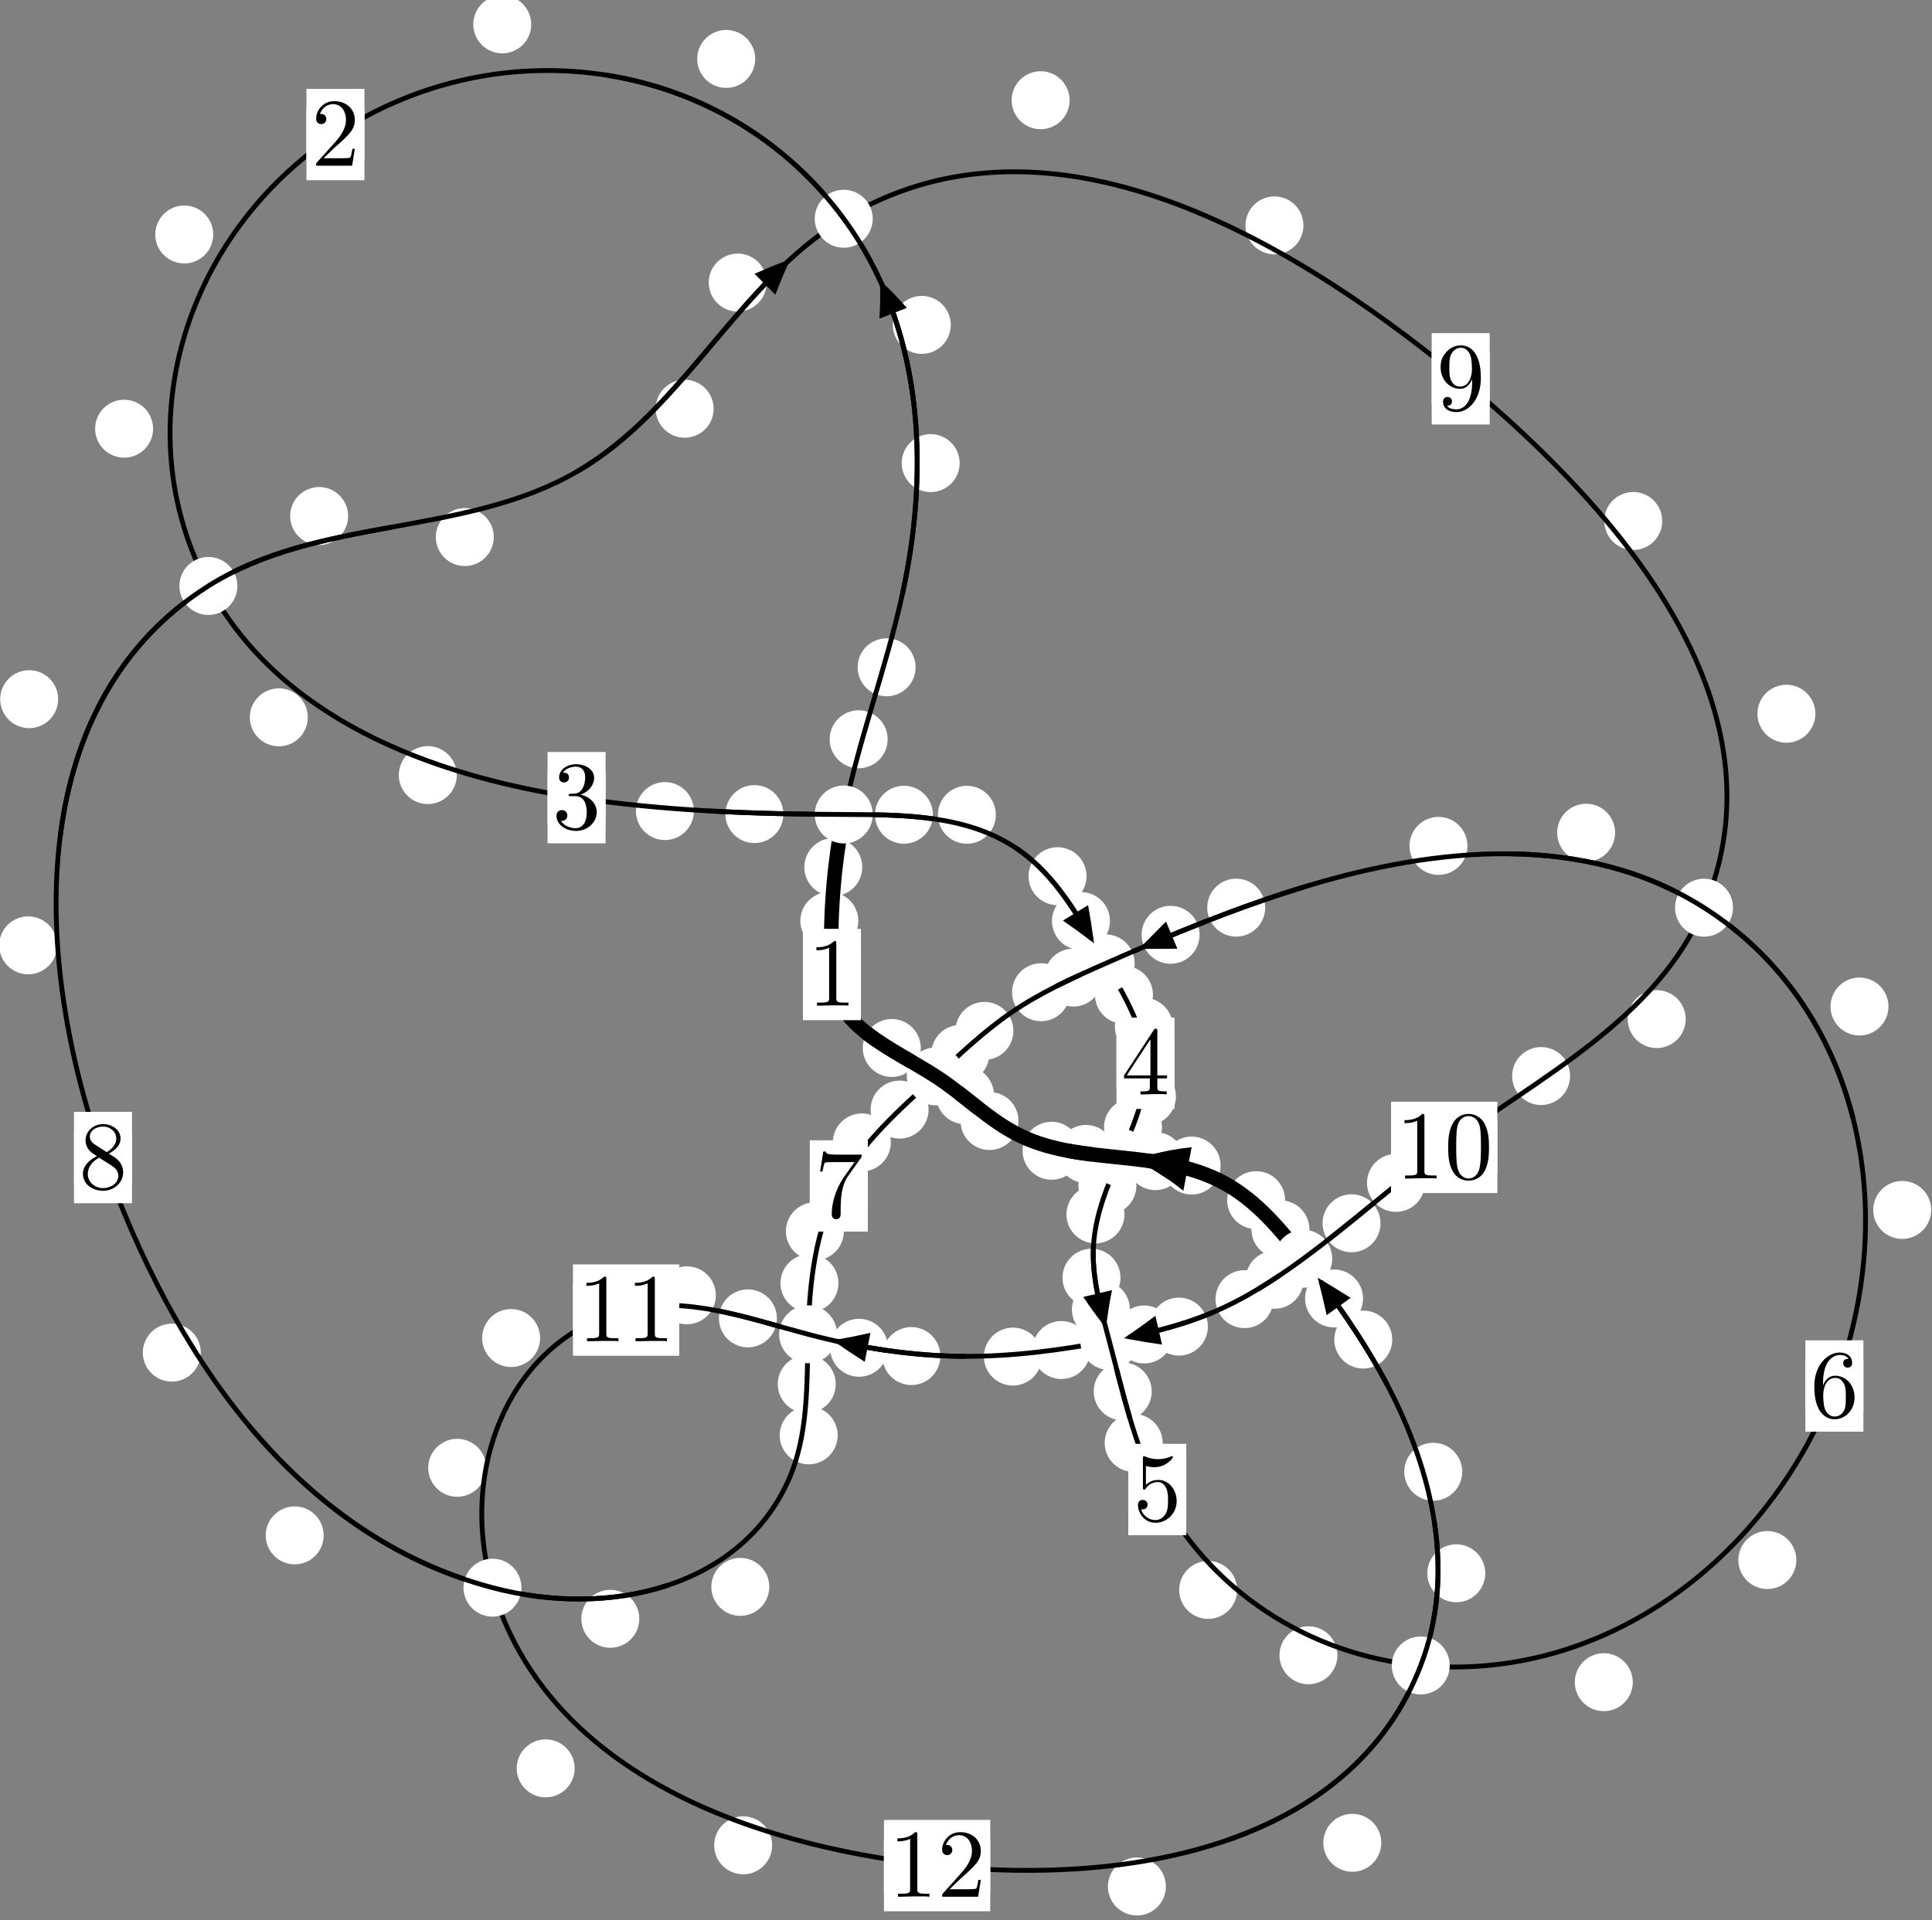 <?xml version="1.0"?>
<!-- Created by MetaPost 1.999 on 2021.07.06:0008 -->
<svg version="1.1" xmlns="http://www.w3.org/2000/svg" xmlns:xlink="http://www.w3.org/1999/xlink" width="199.213" height="198.027" viewBox="0 0 199.213 198.027">
<rect x="0" y="0" width="199.213" height="198.027" fill="#808080" stroke="none"/>
<!-- Original BoundingBox: -87.083817 -113.550949 112.129044 84.475967 -->
  <defs>
    <g transform="scale(0.01,0.01)" id="GLYPHcmr10_48">
      <path style="fill-rule: evenodd;" d="M460 -320C460 -400,455 -480,420 -554C374 -650,292 -666,250 -666C190 -666,117 -640,76 -547C44 -478,39 -400,39 -320C39 -245,43 -155,84 -79C127 2,200 22,249 22C303 22,379 1,423 -94C455 -163,460 -241,460 -320M249 -0C210 -0,151 -25,133 -121C122 -181,122 -273,122 -332C122 -396,122 -462,130 -516C149 -635,224 -644,249 -644C282 -644,348 -626,367 -527C377 -471,377 -395,377 -332C377 -257,377 -189,366 -125C351 -30,294 -0,249 -0"></path>
    </g>
    <g transform="scale(0.01,0.01)" id="GLYPHcmr10_49">
      <path style="fill-rule: evenodd;" d="M294 -640C294 -664,294 -666,271 -666C209 -602,121 -602,89 -602L89 -571C109 -571,168 -571,220 -597L220 -79C220 -43,217 -31,127 -31L95 -31L95 -0L257 -0L130 -3L217 -3L257 -3L297 -3L384 -3L419 -0L419 -31L387 -31C297 -31,294 -42,294 -79"></path>
    </g>
    <g transform="scale(0.01,0.01)" id="GLYPHcmr10_50">
      <path style="fill-rule: evenodd;" d="M127 -77L233 -180C389 -318,449 -372,449 -472C449 -586,359 -666,237 -666C124 -666,50 -574,50 -485C50 -429,100 -429,103 -429C120 -429,155 -441,155 -482C155 -508,137 -534,102 -534C94 -534,92 -534,89 -533C112 -598,166 -635,224 -635C315 -635,358 -554,358 -472C358 -392,308 -313,253 -251L61 -37C50 -26,50 -24,50 -0L421 -0L449 -174L424 -174C419 -144,412 -100,402 -85C395 -77,329 -77,307 -77"></path>
    </g>
    <g transform="scale(0.01,0.01)" id="GLYPHcmr10_51">
      <path style="fill-rule: evenodd;" d="M290 -352C372 -379,430 -449,430 -528C430 -610,342 -666,246 -666C145 -666,69 -606,69 -530C69 -497,91 -478,120 -478C151 -478,171 -500,171 -529C171 -579,124 -579,109 -579C140 -628,206 -641,242 -641C283 -641,338 -619,338 -529C338 -517,336 -459,310 -415C280 -367,246 -364,221 -363C213 -362,189 -360,182 -360C174 -359,167 -358,167 -348C167 -337,174 -337,191 -337L235 -337C317 -337,354 -269,354 -171C354 -35,285 -6,241 -6C198 -6,123 -23,88 -82C123 -77,154 -99,154 -137C154 -173,127 -193,98 -193C74 -193,42 -179,42 -135C42 -44,135 22,244 22C366 22,457 -69,457 -171C457 -253,394 -331,290 -352"></path>
    </g>
    <g transform="scale(0.01,0.01)" id="GLYPHcmr10_52">
      <path style="fill-rule: evenodd;" d="M294 -165L294 -78C294 -42,292 -31,218 -31L197 -31L197 -0L332 -0L238 -3L290 -3L332 -3L374 -3L427 -3L468 -0L468 -31L447 -31C373 -31,371 -42,371 -78L371 -165L471 -165L471 -196L371 -196L371 -651C371 -671,371 -677,355 -677C346 -677,343 -677,335 -665L28 -196L28 -165M300 -196L56 -196L300 -569"></path>
    </g>
    <g transform="scale(0.01,0.01)" id="GLYPHcmr10_53">
      <path style="fill-rule: evenodd;" d="M449 -201C449 -320,367 -420,259 -420C211 -420,168 -404,132 -369L132 -564C152 -558,185 -551,217 -551C340 -551,410 -642,410 -655C410 -661,407 -666,400 -666C399 -666,397 -666,392 -663C372 -654,323 -634,256 -634C216 -634,170 -641,123 -662C115 -665,113 -665,111 -665C101 -665,101 -657,101 -641L101 -345C101 -327,101 -319,115 -319C122 -319,124 -322,128 -328C139 -344,176 -398,257 -398C309 -398,334 -352,342 -334C358 -297,360 -258,360 -208C360 -173,360 -113,336 -71C312 -32,275 -6,229 -6C156 -6,99 -59,82 -118C85 -117,88 -116,99 -116C132 -116,149 -141,149 -165C149 -189,132 -214,99 -214C85 -214,50 -207,50 -161C50 -75,119 22,231 22C347 22,449 -74,449 -201"></path>
    </g>
    <g transform="scale(0.01,0.01)" id="GLYPHcmr10_54">
      <path style="fill-rule: evenodd;" d="M132 -328L132 -352C132 -605,256 -641,307 -641C331 -641,373 -635,395 -601C380 -601,340 -601,340 -556C340 -525,364 -510,386 -510C402 -510,432 -519,432 -558C432 -618,388 -666,305 -666C177 -666,42 -537,42 -316C42 -49,158 22,251 22C362 22,457 -72,457 -204C457 -331,368 -427,257 -427C189 -427,152 -376,132 -328M251 -6C188 -6,158 -66,152 -81C134 -128,134 -208,134 -226C134 -304,166 -404,256 -404C272 -404,318 -404,349 -342C367 -305,367 -254,367 -205C367 -157,367 -107,350 -71C320 -11,274 -6,251 -6"></path>
    </g>
    <g transform="scale(0.01,0.01)" id="GLYPHcmr10_55">
      <path style="fill-rule: evenodd;" d="M476 -609C485 -621,485 -623,485 -644L242 -644C120 -644,118 -657,114 -676L89 -676L56 -470L81 -470C84 -486,93 -549,106 -561C113 -567,191 -567,204 -567L411 -567C400 -551,321 -442,299 -409C209 -274,176 -135,176 -33C176 -23,176 22,222 22C268 22,268 -23,268 -33L268 -84C268 -139,271 -194,279 -248C283 -271,297 -357,341 -419"></path>
    </g>
    <g transform="scale(0.01,0.01)" id="GLYPHcmr10_56">
      <path style="fill-rule: evenodd;" d="M163 -457C117 -487,113 -521,113 -538C113 -599,178 -641,249 -641C322 -641,386 -589,386 -517C386 -460,347 -412,287 -377M309 -362C381 -399,430 -451,430 -517C430 -609,341 -666,250 -666C150 -666,69 -592,69 -499C69 -481,71 -436,113 -389C124 -377,161 -352,186 -335C128 -306,42 -250,42 -151C42 -45,144 22,249 22C362 22,457 -61,457 -168C457 -204,446 -249,408 -291C389 -312,373 -322,309 -362M209 -320L332 -242C360 -223,407 -193,407 -132C407 -58,332 -6,250 -6C164 -6,92 -68,92 -151C92 -209,124 -273,209 -320"></path>
    </g>
    <g transform="scale(0.01,0.01)" id="GLYPHcmr10_57">
      <path style="fill-rule: evenodd;" d="M367 -318L367 -286C367 -52,263 -6,205 -6C188 -6,134 -8,107 -42C151 -42,159 -71,159 -88C159 -119,135 -134,113 -134C97 -134,67 -125,67 -86C67 -19,121 22,206 22C335 22,457 -114,457 -329C457 -598,342 -666,253 -666C198 -666,149 -648,106 -603C65 -558,42 -516,42 -441C42 -316,130 -218,242 -218C303 -218,344 -260,367 -318M243 -241C227 -241,181 -241,150 -304C132 -341,132 -391,132 -440C132 -494,132 -541,153 -578C180 -628,218 -641,253 -641C299 -641,332 -607,349 -562C361 -530,365 -467,365 -421C365 -338,331 -241,243 -241"></path>
    </g>
  </defs>
  <path d="M88.503 94.974C88.503 94.181,88.188 93.421,87.627 92.861C87.067 92.3,86.307 91.985,85.514 91.985C84.721 91.985,83.961 92.3,83.401 92.861C82.84 93.421,82.525 94.181,82.525 94.974C82.525 95.767,82.84 96.527,83.401 97.087C83.961 97.648,84.721 97.963,85.514 97.963C86.307 97.963,87.067 97.648,87.627 97.087C88.188 96.527,88.503 95.767,88.503 94.974Z" style="fill: rgb(100%,100%,100%);stroke: none;"></path>
  <path d="M88.773 100.504C88.773 99.712,88.458 98.952,87.897 98.391C87.337 97.831,86.576 97.516,85.784 97.516C84.991 97.516,84.231 97.831,83.67 98.391C83.11 98.952,82.795 99.712,82.795 100.504C82.795 101.297,83.11 102.057,83.67 102.618C84.231 103.178,84.991 103.493,85.784 103.493C86.576 103.493,87.337 103.178,87.897 102.618C88.458 102.057,88.773 101.297,88.773 100.504Z" style="fill: rgb(100%,100%,100%);stroke: none;"></path>
  <path d="M91.528 76.244C91.528 75.451,91.213 74.691,90.652 74.131C90.092 73.57,89.332 73.255,88.539 73.255C87.746 73.255,86.986 73.57,86.426 74.131C85.865 74.691,85.55 75.451,85.55 76.244C85.55 77.037,85.865 77.797,86.426 78.357C86.986 78.918,87.746 79.233,88.539 79.233C89.332 79.233,90.092 78.918,90.652 78.357C91.213 77.797,91.528 77.037,91.528 76.244Z" style="fill: rgb(100%,100%,100%);stroke: none;"></path>
  <path d="M88.911 89.431C88.911 88.639,88.596 87.878,88.036 87.318C87.475 86.757,86.715 86.442,85.922 86.442C85.13 86.442,84.37 86.757,83.809 87.318C83.249 87.878,82.934 88.639,82.934 89.431C82.934 90.224,83.249 90.984,83.809 91.545C84.37 92.105,85.13 92.42,85.922 92.42C86.715 92.42,87.475 92.105,88.036 91.545C88.596 90.984,88.911 90.224,88.911 89.431Z" style="fill: rgb(100%,100%,100%);stroke: none;"></path>
  <path d="M98.953 47.762C98.953 46.969,98.638 46.209,98.077 45.649C97.517 45.088,96.757 44.773,95.964 44.773C95.171 44.773,94.411 45.088,93.851 45.649C93.29 46.209,92.975 46.969,92.975 47.762C92.975 48.555,93.29 49.315,93.851 49.875C94.411 50.436,95.171 50.751,95.964 50.751C96.757 50.751,97.517 50.436,98.077 49.875C98.638 49.315,98.953 48.555,98.953 47.762Z" style="fill: rgb(100%,100%,100%);stroke: none;"></path>
  <path d="M94.41 68.822C94.41 68.029,94.095 67.269,93.535 66.709C92.974 66.148,92.214 65.833,91.421 65.833C90.629 65.833,89.868 66.148,89.308 66.709C88.748 67.269,88.433 68.029,88.433 68.822C88.433 69.615,88.748 70.375,89.308 70.935C89.868 71.496,90.629 71.811,91.421 71.811C92.214 71.811,92.974 71.496,93.535 70.935C94.095 70.375,94.41 69.615,94.41 68.822Z" style="fill: rgb(100%,100%,100%);stroke: none;"></path>
  <path d="M77.87 6.077C77.87 5.285,77.555 4.525,76.994 3.964C76.434 3.404,75.674 3.089,74.881 3.089C74.088 3.089,73.328 3.404,72.768 3.964C72.207 4.525,71.892 5.285,71.892 6.077C71.892 6.87,72.207 7.63,72.768 8.191C73.328 8.751,74.088 9.066,74.881 9.066C75.674 9.066,76.434 8.751,76.994 8.191C77.555 7.63,77.87 6.87,77.87 6.077Z" style="fill: rgb(100%,100%,100%);stroke: none;"></path>
  <path d="M98.038 33.508C98.038 32.716,97.723 31.955,97.163 31.395C96.602 30.834,95.842 30.519,95.049 30.519C94.257 30.519,93.497 30.834,92.936 31.395C92.376 31.955,92.061 32.716,92.061 33.508C92.061 34.301,92.376 35.061,92.936 35.622C93.497 36.182,94.257 36.497,95.049 36.497C95.842 36.497,96.602 36.182,97.163 35.622C97.723 35.061,98.038 34.301,98.038 33.508Z" style="fill: rgb(100%,100%,100%);stroke: none;"></path>
  <path d="M21.988 24.183C21.988 23.39,21.673 22.63,21.112 22.07C20.552 21.509,19.792 21.194,18.999 21.194C18.206 21.194,17.446 21.509,16.886 22.07C16.325 22.63,16.01 23.39,16.01 24.183C16.01 24.976,16.325 25.736,16.886 26.296C17.446 26.857,18.206 27.172,18.999 27.172C19.792 27.172,20.552 26.857,21.112 26.296C21.673 25.736,21.988 24.976,21.988 24.183Z" style="fill: rgb(100%,100%,100%);stroke: none;"></path>
  <path d="M54.777 2.513C54.777 1.72,54.462 0.96,53.901 0.399C53.341 -0.161,52.581 -0.476,51.788 -0.476C50.995 -0.476,50.235 -0.161,49.675 0.399C49.114 0.96,48.799 1.72,48.799 2.513C48.799 3.305,49.114 4.066,49.675 4.626C50.235 5.187,50.995 5.502,51.788 5.502C52.581 5.502,53.341 5.187,53.901 4.626C54.462 4.066,54.777 3.305,54.777 2.513Z" style="fill: rgb(100%,100%,100%);stroke: none;"></path>
  <path d="M31.738 73.983C31.738 73.19,31.423 72.43,30.862 71.869C30.302 71.309,29.542 70.994,28.749 70.994C27.956 70.994,27.196 71.309,26.636 71.869C26.075 72.43,25.76 73.19,25.76 73.983C25.76 74.775,26.075 75.535,26.636 76.096C27.196 76.656,27.956 76.971,28.749 76.971C29.542 76.971,30.302 76.656,30.862 76.096C31.423 75.535,31.738 74.775,31.738 73.983Z" style="fill: rgb(100%,100%,100%);stroke: none;"></path>
  <path d="M15.786 44.214C15.786 43.422,15.471 42.662,14.911 42.101C14.35 41.541,13.59 41.226,12.797 41.226C12.005 41.226,11.245 41.541,10.684 42.101C10.124 42.662,9.809 43.422,9.809 44.214C9.809 45.007,10.124 45.767,10.684 46.328C11.245 46.888,12.005 47.203,12.797 47.203C13.59 47.203,14.35 46.888,14.911 46.328C15.471 45.767,15.786 45.007,15.786 44.214Z" style="fill: rgb(100%,100%,100%);stroke: none;"></path>
  <path d="M71.55 83.65C71.55 82.857,71.235 82.097,70.675 81.537C70.114 80.976,69.354 80.661,68.561 80.661C67.769 80.661,67.009 80.976,66.448 81.537C65.888 82.097,65.573 82.857,65.573 83.65C65.573 84.443,65.888 85.203,66.448 85.763C67.009 86.324,67.769 86.639,68.561 86.639C69.354 86.639,70.114 86.324,70.675 85.763C71.235 85.203,71.55 84.443,71.55 83.65Z" style="fill: rgb(100%,100%,100%);stroke: none;"></path>
  <path d="M47.1 79.938C47.1 79.145,46.785 78.385,46.224 77.824C45.664 77.264,44.904 76.949,44.111 76.949C43.318 76.949,42.558 77.264,41.998 77.824C41.437 78.385,41.122 79.145,41.122 79.938C41.122 80.73,41.437 81.491,41.998 82.051C42.558 82.612,43.318 82.927,44.111 82.927C44.904 82.927,45.664 82.612,46.224 82.051C46.785 81.491,47.1 80.73,47.1 79.938Z" style="fill: rgb(100%,100%,100%);stroke: none;"></path>
  <path d="M96.198 84.026C96.198 83.233,95.883 82.473,95.322 81.912C94.762 81.352,94.002 81.037,93.209 81.037C92.416 81.037,91.656 81.352,91.096 81.912C90.535 82.473,90.22 83.233,90.22 84.026C90.22 84.818,90.535 85.579,91.096 86.139C91.656 86.7,92.416 87.014,93.209 87.014C94.002 87.014,94.762 86.7,95.322 86.139C95.883 85.579,96.198 84.818,96.198 84.026Z" style="fill: rgb(100%,100%,100%);stroke: none;"></path>
  <path d="M80.776 83.962C80.776 83.169,80.461 82.409,79.9 81.848C79.34 81.288,78.58 80.973,77.787 80.973C76.994 80.973,76.234 81.288,75.674 81.848C75.113 82.409,74.798 83.169,74.798 83.962C74.798 84.754,75.113 85.515,75.674 86.075C76.234 86.636,76.994 86.951,77.787 86.951C78.58 86.951,79.34 86.636,79.9 86.075C80.461 85.515,80.776 84.754,80.776 83.962Z" style="fill: rgb(100%,100%,100%);stroke: none;"></path>
  <path d="M112.034 90.365C112.034 89.572,111.719 88.812,111.158 88.252C110.598 87.691,109.838 87.376,109.045 87.376C108.252 87.376,107.492 87.691,106.932 88.252C106.371 88.812,106.056 89.572,106.056 90.365C106.056 91.158,106.371 91.918,106.932 92.478C107.492 93.039,108.252 93.354,109.045 93.354C109.838 93.354,110.598 93.039,111.158 92.478C111.719 91.918,112.034 91.158,112.034 90.365Z" style="fill: rgb(100%,100%,100%);stroke: none;"></path>
  <path d="M102.686 84.031C102.686 83.239,102.371 82.478,101.811 81.918C101.25 81.358,100.49 81.043,99.698 81.043C98.905 81.043,98.145 81.358,97.584 81.918C97.024 82.478,96.709 83.239,96.709 84.031C96.709 84.824,97.024 85.584,97.584 86.145C98.145 86.705,98.905 87.02,99.698 87.02C100.49 87.02,101.25 86.705,101.811 86.145C102.371 85.584,102.686 84.824,102.686 84.031Z" style="fill: rgb(100%,100%,100%);stroke: none;"></path>
  <path d="M118.883 102.602C118.883 101.81,118.568 101.049,118.007 100.489C117.447 99.928,116.687 99.614,115.894 99.614C115.101 99.614,114.341 99.928,113.781 100.489C113.22 101.049,112.905 101.81,112.905 102.602C112.905 103.395,113.22 104.155,113.781 104.716C114.341 105.276,115.101 105.591,115.894 105.591C116.687 105.591,117.447 105.276,118.007 104.716C118.568 104.155,118.883 103.395,118.883 102.602Z" style="fill: rgb(100%,100%,100%);stroke: none;"></path>
  <path d="M114.45 94.99C114.45 94.197,114.135 93.437,113.574 92.876C113.014 92.316,112.254 92.001,111.461 92.001C110.668 92.001,109.908 92.316,109.348 92.876C108.787 93.437,108.472 94.197,108.472 94.99C108.472 95.782,108.787 96.543,109.348 97.103C109.908 97.663,110.668 97.978,111.461 97.978C112.254 97.978,113.014 97.663,113.574 97.103C114.135 96.543,114.45 95.782,114.45 94.99Z" style="fill: rgb(100%,100%,100%);stroke: none;"></path>
  <path d="M121.255 113.066C121.255 112.274,120.94 111.513,120.379 110.953C119.819 110.393,119.059 110.078,118.266 110.078C117.473 110.078,116.713 110.393,116.153 110.953C115.592 111.513,115.277 112.274,115.277 113.066C115.277 113.859,115.592 114.619,116.153 115.18C116.713 115.74,117.473 116.055,118.266 116.055C119.059 116.055,119.819 115.74,120.379 115.18C120.94 114.619,121.255 113.859,121.255 113.066Z" style="fill: rgb(100%,100%,100%);stroke: none;"></path>
  <path d="M120.938 105.898C120.938 105.105,120.623 104.345,120.063 103.784C119.502 103.224,118.742 102.909,117.95 102.909C117.157 102.909,116.397 103.224,115.836 103.784C115.276 104.345,114.961 105.105,114.961 105.898C114.961 106.69,115.276 107.451,115.836 108.011C116.397 108.572,117.157 108.886,117.95 108.886C118.742 108.886,119.502 108.572,120.063 108.011C120.623 107.451,120.938 106.69,120.938 105.898Z" style="fill: rgb(100%,100%,100%);stroke: none;"></path>
  <path d="M117.177 122.275C117.177 121.482,116.862 120.722,116.302 120.162C115.741 119.601,114.981 119.286,114.188 119.286C113.396 119.286,112.635 119.601,112.075 120.162C111.514 120.722,111.2 121.482,111.2 122.275C111.2 123.068,111.514 123.828,112.075 124.388C112.635 124.949,113.396 125.264,114.188 125.264C114.981 125.264,115.741 124.949,116.302 124.388C116.862 123.828,117.177 123.068,117.177 122.275Z" style="fill: rgb(100%,100%,100%);stroke: none;"></path>
  <path d="M119.816 116.256C119.816 115.464,119.501 114.703,118.941 114.143C118.38 113.582,117.62 113.267,116.827 113.267C116.035 113.267,115.274 113.582,114.714 114.143C114.153 114.703,113.838 115.464,113.838 116.256C113.838 117.049,114.153 117.809,114.714 118.37C115.274 118.93,116.035 119.245,116.827 119.245C117.62 119.245,118.38 118.93,118.941 118.37C119.501 117.809,119.816 117.049,119.816 116.256Z" style="fill: rgb(100%,100%,100%);stroke: none;"></path>
  <path d="M115.534 131.777C115.534 130.985,115.219 130.224,114.658 129.664C114.098 129.103,113.338 128.788,112.545 128.788C111.752 128.788,110.992 129.103,110.432 129.664C109.871 130.224,109.556 130.985,109.556 131.777C109.556 132.57,109.871 133.33,110.432 133.891C110.992 134.451,111.752 134.766,112.545 134.766C113.338 134.766,114.098 134.451,114.658 133.891C115.219 133.33,115.534 132.57,115.534 131.777Z" style="fill: rgb(100%,100%,100%);stroke: none;"></path>
  <path d="M115.943 125.245C115.943 124.453,115.628 123.692,115.068 123.132C114.508 122.571,113.747 122.257,112.955 122.257C112.162 122.257,111.402 122.571,110.841 123.132C110.281 123.692,109.966 124.453,109.966 125.245C109.966 126.038,110.281 126.798,110.841 127.359C111.402 127.919,112.162 128.234,112.955 128.234C113.747 128.234,114.508 127.919,115.068 127.359C115.628 126.798,115.943 126.038,115.943 125.245Z" style="fill: rgb(100%,100%,100%);stroke: none;"></path>
  <path d="M118.754 143.504C118.754 142.711,118.439 141.951,117.878 141.391C117.318 140.83,116.558 140.515,115.765 140.515C114.972 140.515,114.212 140.83,113.652 141.391C113.091 141.951,112.776 142.711,112.776 143.504C112.776 144.297,113.091 145.057,113.652 145.617C114.212 146.178,114.972 146.493,115.765 146.493C116.558 146.493,117.318 146.178,117.878 145.617C118.439 145.057,118.754 144.297,118.754 143.504Z" style="fill: rgb(100%,100%,100%);stroke: none;"></path>
  <path d="M116.507 135.055C116.507 134.262,116.192 133.502,115.632 132.941C115.071 132.381,114.311 132.066,113.518 132.066C112.725 132.066,111.965 132.381,111.405 132.941C110.844 133.502,110.529 134.262,110.529 135.055C110.529 135.847,110.844 136.607,111.405 137.168C111.965 137.728,112.725 138.043,113.518 138.043C114.311 138.043,115.071 137.728,115.632 137.168C116.192 136.607,116.507 135.847,116.507 135.055Z" style="fill: rgb(100%,100%,100%);stroke: none;"></path>
  <path d="M127.564 163.976C127.564 163.184,127.249 162.423,126.688 161.863C126.128 161.302,125.368 160.987,124.575 160.987C123.782 160.987,123.022 161.302,122.462 161.863C121.901 162.423,121.586 163.184,121.586 163.976C121.586 164.769,121.901 165.529,122.462 166.09C123.022 166.65,123.782 166.965,124.575 166.965C125.368 166.965,126.128 166.65,126.688 166.09C127.249 165.529,127.564 164.769,127.564 163.976Z" style="fill: rgb(100%,100%,100%);stroke: none;"></path>
  <path d="M119.885 148.814C119.885 148.022,119.57 147.262,119.01 146.701C118.449 146.141,117.689 145.826,116.897 145.826C116.104 145.826,115.344 146.141,114.783 146.701C114.223 147.262,113.908 148.022,113.908 148.814C113.908 149.607,114.223 150.367,114.783 150.928C115.344 151.488,116.104 151.803,116.897 151.803C117.689 151.803,118.449 151.488,119.01 150.928C119.57 150.367,119.885 149.607,119.885 148.814Z" style="fill: rgb(100%,100%,100%);stroke: none;"></path>
  <path d="M168.36 173.492C168.36 172.699,168.045 171.939,167.484 171.378C166.924 170.818,166.163 170.503,165.371 170.503C164.578 170.503,163.818 170.818,163.257 171.378C162.697 171.939,162.382 172.699,162.382 173.492C162.382 174.284,162.697 175.045,163.257 175.605C163.818 176.166,164.578 176.48,165.371 176.48C166.163 176.48,166.924 176.166,167.484 175.605C168.045 175.045,168.36 174.284,168.36 173.492Z" style="fill: rgb(100%,100%,100%);stroke: none;"></path>
  <path d="M137.906 170.714C137.906 169.921,137.591 169.161,137.031 168.601C136.47 168.04,135.71 167.725,134.917 167.725C134.125 167.725,133.365 168.04,132.804 168.601C132.244 169.161,131.929 169.921,131.929 170.714C131.929 171.507,132.244 172.267,132.804 172.827C133.365 173.388,134.125 173.703,134.917 173.703C135.71 173.703,136.47 173.388,137.031 172.827C137.591 172.267,137.906 171.507,137.906 170.714Z" style="fill: rgb(100%,100%,100%);stroke: none;"></path>
  <path d="M199.129 124.785C199.129 123.992,198.814 123.232,198.254 122.672C197.693 122.111,196.933 121.796,196.14 121.796C195.348 121.796,194.587 122.111,194.027 122.672C193.467 123.232,193.152 123.992,193.152 124.785C193.152 125.578,193.467 126.338,194.027 126.898C194.587 127.459,195.348 127.774,196.14 127.774C196.933 127.774,197.693 127.459,198.254 126.898C198.814 126.338,199.129 125.578,199.129 124.785Z" style="fill: rgb(100%,100%,100%);stroke: none;"></path>
  <path d="M185.225 160.894C185.225 160.101,184.91 159.341,184.349 158.781C183.789 158.22,183.029 157.905,182.236 157.905C181.443 157.905,180.683 158.22,180.123 158.781C179.562 159.341,179.247 160.101,179.247 160.894C179.247 161.687,179.562 162.447,180.123 163.007C180.683 163.568,181.443 163.883,182.236 163.883C183.029 163.883,183.789 163.568,184.349 163.007C184.91 162.447,185.225 161.687,185.225 160.894Z" style="fill: rgb(100%,100%,100%);stroke: none;"></path>
  <path d="M166.537 85.882C166.537 85.089,166.222 84.329,165.662 83.768C165.101 83.208,164.341 82.893,163.549 82.893C162.756 82.893,161.996 83.208,161.435 83.768C160.875 84.329,160.56 85.089,160.56 85.882C160.56 86.674,160.875 87.434,161.435 87.995C161.996 88.555,162.756 88.87,163.549 88.87C164.341 88.87,165.101 88.555,165.662 87.995C166.222 87.434,166.537 86.674,166.537 85.882Z" style="fill: rgb(100%,100%,100%);stroke: none;"></path>
  <path d="M194.724 103.806C194.724 103.014,194.409 102.254,193.849 101.693C193.288 101.133,192.528 100.818,191.735 100.818C190.943 100.818,190.183 101.133,189.622 101.693C189.062 102.254,188.747 103.014,188.747 103.806C188.747 104.599,189.062 105.359,189.622 105.92C190.183 106.48,190.943 106.795,191.735 106.795C192.528 106.795,193.288 106.48,193.849 105.92C194.409 105.359,194.724 104.599,194.724 103.806Z" style="fill: rgb(100%,100%,100%);stroke: none;"></path>
  <path d="M130.457 93.608C130.457 92.815,130.142 92.055,129.582 91.495C129.021 90.934,128.261 90.619,127.469 90.619C126.676 90.619,125.916 90.934,125.355 91.495C124.795 92.055,124.48 92.815,124.48 93.608C124.48 94.401,124.795 95.161,125.355 95.721C125.916 96.282,126.676 96.597,127.469 96.597C128.261 96.597,129.021 96.282,129.582 95.721C130.142 95.161,130.457 94.401,130.457 93.608Z" style="fill: rgb(100%,100%,100%);stroke: none;"></path>
  <path d="M151.315 87.241C151.315 86.448,151 85.688,150.44 85.128C149.879 84.567,149.119 84.252,148.326 84.252C147.534 84.252,146.773 84.567,146.213 85.128C145.652 85.688,145.337 86.448,145.337 87.241C145.337 88.034,145.652 88.794,146.213 89.354C146.773 89.915,147.534 90.23,148.326 90.23C149.119 90.23,149.879 89.915,150.44 89.354C151 88.794,151.315 88.034,151.315 87.241Z" style="fill: rgb(100%,100%,100%);stroke: none;"></path>
  <path d="M113.662 100.824C113.662 100.031,113.347 99.271,112.786 98.71C112.226 98.15,111.466 97.835,110.673 97.835C109.88 97.835,109.12 98.15,108.56 98.71C107.999 99.271,107.684 100.031,107.684 100.824C107.684 101.616,107.999 102.376,108.56 102.937C109.12 103.497,109.88 103.812,110.673 103.812C111.466 103.812,112.226 103.497,112.786 102.937C113.347 102.376,113.662 101.616,113.662 100.824Z" style="fill: rgb(100%,100%,100%);stroke: none;"></path>
  <path d="M123.69 96.412C123.69 95.619,123.375 94.859,122.814 94.298C122.254 93.738,121.494 93.423,120.701 93.423C119.908 93.423,119.148 93.738,118.588 94.298C118.027 94.859,117.712 95.619,117.712 96.412C117.712 97.204,118.027 97.964,118.588 98.525C119.148 99.085,119.908 99.4,120.701 99.4C121.494 99.4,122.254 99.085,122.814 98.525C123.375 97.964,123.69 97.204,123.69 96.412Z" style="fill: rgb(100%,100%,100%);stroke: none;"></path>
  <path d="M104.494 106.319C104.494 105.526,104.179 104.766,103.618 104.206C103.058 103.645,102.298 103.33,101.505 103.33C100.712 103.33,99.952 103.645,99.392 104.206C98.831 104.766,98.516 105.526,98.516 106.319C98.516 107.112,98.831 107.872,99.392 108.432C99.952 108.993,100.712 109.308,101.505 109.308C102.298 109.308,103.058 108.993,103.618 108.432C104.179 107.872,104.494 107.112,104.494 106.319Z" style="fill: rgb(100%,100%,100%);stroke: none;"></path>
  <path d="M110.333 102.333C110.333 101.54,110.018 100.78,109.457 100.219C108.897 99.659,108.137 99.344,107.344 99.344C106.551 99.344,105.791 99.659,105.231 100.219C104.67 100.78,104.355 101.54,104.355 102.333C104.355 103.125,104.67 103.885,105.231 104.446C105.791 105.006,106.551 105.321,107.344 105.321C108.137 105.321,108.897 105.006,109.457 104.446C110.018 103.885,110.333 103.125,110.333 102.333Z" style="fill: rgb(100%,100%,100%);stroke: none;"></path>
  <path d="M95.748 114.437C95.748 113.644,95.433 112.884,94.872 112.324C94.312 111.763,93.552 111.448,92.759 111.448C91.966 111.448,91.206 111.763,90.646 112.324C90.085 112.884,89.77 113.644,89.77 114.437C89.77 115.23,90.085 115.99,90.646 116.55C91.206 117.111,91.966 117.426,92.759 117.426C93.552 117.426,94.312 117.111,94.872 116.55C95.433 115.99,95.748 115.23,95.748 114.437Z" style="fill: rgb(100%,100%,100%);stroke: none;"></path>
  <path d="M102.007 108.694C102.007 107.902,101.692 107.141,101.132 106.581C100.571 106.021,99.811 105.706,99.018 105.706C98.226 105.706,97.466 106.021,96.905 106.581C96.345 107.141,96.03 107.902,96.03 108.694C96.03 109.487,96.345 110.247,96.905 110.808C97.466 111.368,98.226 111.683,99.018 111.683C99.811 111.683,100.571 111.368,101.132 110.808C101.692 110.247,102.007 109.487,102.007 108.694Z" style="fill: rgb(100%,100%,100%);stroke: none;"></path>
  <path d="M87.015 126.987C87.015 126.194,86.7 125.434,86.14 124.873C85.579 124.313,84.819 123.998,84.026 123.998C83.234 123.998,82.474 124.313,81.913 124.873C81.353 125.434,81.038 126.194,81.038 126.987C81.038 127.779,81.353 128.539,81.913 129.1C82.474 129.66,83.234 129.975,84.026 129.975C84.819 129.975,85.579 129.66,86.14 129.1C86.7 128.539,87.015 127.779,87.015 126.987Z" style="fill: rgb(100%,100%,100%);stroke: none;"></path>
  <path d="M91.855 117.823C91.855 117.031,91.54 116.271,90.979 115.71C90.419 115.15,89.659 114.835,88.866 114.835C88.073 114.835,87.313 115.15,86.753 115.71C86.192 116.271,85.877 117.031,85.877 117.823C85.877 118.616,86.192 119.376,86.753 119.937C87.313 120.497,88.073 120.812,88.866 120.812C89.659 120.812,90.419 120.497,90.979 119.937C91.54 119.376,91.855 118.616,91.855 117.823Z" style="fill: rgb(100%,100%,100%);stroke: none;"></path>
  <path d="M86.175 142.749C86.175 141.957,85.86 141.196,85.3 140.636C84.739 140.075,83.979 139.761,83.186 139.761C82.394 139.761,81.634 140.075,81.073 140.636C80.513 141.196,80.198 141.957,80.198 142.749C80.198 143.542,80.513 144.302,81.073 144.863C81.634 145.423,82.394 145.738,83.186 145.738C83.979 145.738,84.739 145.423,85.3 144.863C85.86 144.302,86.175 143.542,86.175 142.749Z" style="fill: rgb(100%,100%,100%);stroke: none;"></path>
  <path d="M86.454 132.337C86.454 131.544,86.14 130.784,85.579 130.224C85.019 129.663,84.258 129.348,83.466 129.348C82.673 129.348,81.913 129.663,81.352 130.224C80.792 130.784,80.477 131.544,80.477 132.337C80.477 133.13,80.792 133.89,81.352 134.45C81.913 135.011,82.673 135.326,83.466 135.326C84.258 135.326,85.019 135.011,85.579 134.45C86.14 133.89,86.454 133.13,86.454 132.337Z" style="fill: rgb(100%,100%,100%);stroke: none;"></path>
  <path d="M79.324 163.662C79.324 162.869,79.009 162.109,78.449 161.549C77.888 160.988,77.128 160.673,76.335 160.673C75.543 160.673,74.783 160.988,74.222 161.549C73.662 162.109,73.347 162.869,73.347 163.662C73.347 164.455,73.662 165.215,74.222 165.775C74.783 166.336,75.543 166.651,76.335 166.651C77.128 166.651,77.888 166.336,78.449 165.775C79.009 165.215,79.324 164.455,79.324 163.662Z" style="fill: rgb(100%,100%,100%);stroke: none;"></path>
  <path d="M86.376 148.032C86.376 147.24,86.061 146.48,85.5 145.919C84.94 145.359,84.18 145.044,83.387 145.044C82.594 145.044,81.834 145.359,81.274 145.919C80.713 146.48,80.398 147.24,80.398 148.032C80.398 148.825,80.713 149.585,81.274 150.146C81.834 150.706,82.594 151.021,83.387 151.021C84.18 151.021,84.94 150.706,85.5 150.146C86.061 149.585,86.376 148.825,86.376 148.032Z" style="fill: rgb(100%,100%,100%);stroke: none;"></path>
  <path d="M33.375 158.35C33.375 157.557,33.06 156.797,32.5 156.237C31.939 155.676,31.179 155.361,30.387 155.361C29.594 155.361,28.834 155.676,28.273 156.237C27.713 156.797,27.398 157.557,27.398 158.35C27.398 159.143,27.713 159.903,28.273 160.463C28.834 161.024,29.594 161.339,30.387 161.339C31.179 161.339,31.939 161.024,32.5 160.463C33.06 159.903,33.375 159.143,33.375 158.35Z" style="fill: rgb(100%,100%,100%);stroke: none;"></path>
  <path d="M65.919 166.953C65.919 166.161,65.604 165.401,65.044 164.84C64.483 164.28,63.723 163.965,62.93 163.965C62.138 163.965,61.377 164.28,60.817 164.84C60.256 165.401,59.941 166.161,59.941 166.953C59.941 167.746,60.256 168.506,60.817 169.067C61.377 169.627,62.138 169.942,62.93 169.942C63.723 169.942,64.483 169.627,65.044 169.067C65.604 168.506,65.919 167.746,65.919 166.953Z" style="fill: rgb(100%,100%,100%);stroke: none;"></path>
  <path d="M5.894 97.497C5.894 96.705,5.579 95.945,5.018 95.384C4.458 94.824,3.698 94.509,2.905 94.509C2.112 94.509,1.352 94.824,0.792 95.384C0.231 95.945,-0.084 96.705,-0.084 97.497C-0.084 98.29,0.231 99.05,0.792 99.611C1.352 100.171,2.112 100.486,2.905 100.486C3.698 100.486,4.458 100.171,5.018 99.611C5.579 99.05,5.894 98.29,5.894 97.497Z" style="fill: rgb(100%,100%,100%);stroke: none;"></path>
  <path d="M20.704 139.504C20.704 138.711,20.389 137.951,19.828 137.39C19.268 136.83,18.508 136.515,17.715 136.515C16.922 136.515,16.162 136.83,15.602 137.39C15.041 137.951,14.726 138.711,14.726 139.504C14.726 140.296,15.041 141.056,15.602 141.617C16.162 142.177,16.922 142.492,17.715 142.492C18.508 142.492,19.268 142.177,19.828 141.617C20.389 141.056,20.704 140.296,20.704 139.504Z" style="fill: rgb(100%,100%,100%);stroke: none;"></path>
  <path d="M35.896 53.218C35.896 52.425,35.581 51.665,35.021 51.105C34.46 50.544,33.7 50.229,32.907 50.229C32.115 50.229,31.355 50.544,30.794 51.105C30.234 51.665,29.919 52.425,29.919 53.218C29.919 54.011,30.234 54.771,30.794 55.331C31.355 55.892,32.115 56.207,32.907 56.207C33.7 56.207,34.46 55.892,35.021 55.331C35.581 54.771,35.896 54.011,35.896 53.218Z" style="fill: rgb(100%,100%,100%);stroke: none;"></path>
  <path d="M5.996 72.108C5.996 71.315,5.681 70.555,5.121 69.994C4.56 69.434,3.8 69.119,3.007 69.119C2.215 69.119,1.454 69.434,0.894 69.994C0.334 70.555,0.019 71.315,0.019 72.108C0.019 72.9,0.334 73.661,0.894 74.221C1.454 74.781,2.215 75.096,3.007 75.096C3.8 75.096,4.56 74.781,5.121 74.221C5.681 73.661,5.996 72.9,5.996 72.108Z" style="fill: rgb(100%,100%,100%);stroke: none;"></path>
  <path d="M73.586 42.155C73.586 41.362,73.271 40.602,72.711 40.041C72.15 39.481,71.39 39.166,70.597 39.166C69.805 39.166,69.045 39.481,68.484 40.041C67.924 40.602,67.609 41.362,67.609 42.155C67.609 42.947,67.924 43.708,68.484 44.268C69.045 44.829,69.805 45.144,70.597 45.144C71.39 45.144,72.15 44.829,72.711 44.268C73.271 43.708,73.586 42.947,73.586 42.155Z" style="fill: rgb(100%,100%,100%);stroke: none;"></path>
  <path d="M50.915 55.39C50.915 54.598,50.6 53.838,50.04 53.277C49.479 52.717,48.719 52.402,47.926 52.402C47.134 52.402,46.373 52.717,45.813 53.277C45.253 53.838,44.938 54.598,44.938 55.39C44.938 56.183,45.253 56.943,45.813 57.504C46.373 58.064,47.134 58.379,47.926 58.379C48.719 58.379,49.479 58.064,50.04 57.504C50.6 56.943,50.915 56.183,50.915 55.39Z" style="fill: rgb(100%,100%,100%);stroke: none;"></path>
  <path d="M110.29 10.337C110.29 9.544,109.975 8.784,109.414 8.224C108.854 7.663,108.094 7.348,107.301 7.348C106.508 7.348,105.748 7.663,105.188 8.224C104.627 8.784,104.312 9.544,104.312 10.337C104.312 11.13,104.627 11.89,105.188 12.45C105.748 13.011,106.508 13.326,107.301 13.326C108.094 13.326,108.854 13.011,109.414 12.45C109.975 11.89,110.29 11.13,110.29 10.337Z" style="fill: rgb(100%,100%,100%);stroke: none;"></path>
  <path d="M79.056 29.143C79.056 28.35,78.741 27.59,78.181 27.03C77.62 26.469,76.86 26.154,76.067 26.154C75.275 26.154,74.515 26.469,73.954 27.03C73.394 27.59,73.079 28.35,73.079 29.143C73.079 29.936,73.394 30.696,73.954 31.256C74.515 31.817,75.275 32.132,76.067 32.132C76.86 32.132,77.62 31.817,78.181 31.256C78.741 30.696,79.056 29.936,79.056 29.143Z" style="fill: rgb(100%,100%,100%);stroke: none;"></path>
  <path d="M171.397 53.732C171.397 52.939,171.082 52.179,170.522 51.618C169.961 51.058,169.201 50.743,168.408 50.743C167.616 50.743,166.856 51.058,166.295 51.618C165.735 52.179,165.42 52.939,165.42 53.732C165.42 54.524,165.735 55.284,166.295 55.845C166.856 56.405,167.616 56.72,168.408 56.72C169.201 56.72,169.961 56.405,170.522 55.845C171.082 55.284,171.397 54.524,171.397 53.732Z" style="fill: rgb(100%,100%,100%);stroke: none;"></path>
  <path d="M134.4 23.245C134.4 22.453,134.085 21.693,133.525 21.132C132.964 20.572,132.204 20.257,131.411 20.257C130.619 20.257,129.858 20.572,129.298 21.132C128.737 21.693,128.423 22.453,128.423 23.245C128.423 24.038,128.737 24.798,129.298 25.359C129.858 25.919,130.619 26.234,131.411 26.234C132.204 26.234,132.964 25.919,133.525 25.359C134.085 24.798,134.4 24.038,134.4 23.245Z" style="fill: rgb(100%,100%,100%);stroke: none;"></path>
  <path d="M173.817 105.104C173.817 104.311,173.502 103.551,172.941 102.99C172.381 102.43,171.62 102.115,170.828 102.115C170.035 102.115,169.275 102.43,168.714 102.99C168.154 103.551,167.839 104.311,167.839 105.104C167.839 105.896,168.154 106.657,168.714 107.217C169.275 107.777,170.035 108.092,170.828 108.092C171.62 108.092,172.381 107.777,172.941 107.217C173.502 106.657,173.817 105.896,173.817 105.104Z" style="fill: rgb(100%,100%,100%);stroke: none;"></path>
  <path d="M187.187 73.61C187.187 72.818,186.872 72.057,186.312 71.497C185.751 70.937,184.991 70.622,184.198 70.622C183.406 70.622,182.646 70.937,182.085 71.497C181.525 72.057,181.21 72.818,181.21 73.61C181.21 74.403,181.525 75.163,182.085 75.724C182.646 76.284,183.406 76.599,184.198 76.599C184.991 76.599,185.751 76.284,186.312 75.724C186.872 75.163,187.187 74.403,187.187 73.61Z" style="fill: rgb(100%,100%,100%);stroke: none;"></path>
  <path d="M146.93 121.997C146.93 121.205,146.615 120.444,146.055 119.884C145.494 119.323,144.734 119.008,143.942 119.008C143.149 119.008,142.389 119.323,141.828 119.884C141.268 120.444,140.953 121.205,140.953 121.997C140.953 122.79,141.268 123.55,141.828 124.111C142.389 124.671,143.149 124.986,143.942 124.986C144.734 124.986,145.494 124.671,146.055 124.111C146.615 123.55,146.93 122.79,146.93 121.997Z" style="fill: rgb(100%,100%,100%);stroke: none;"></path>
  <path d="M161.896 110.976C161.896 110.183,161.581 109.423,161.02 108.863C160.46 108.302,159.7 107.987,158.907 107.987C158.114 107.987,157.354 108.302,156.794 108.863C156.233 109.423,155.918 110.183,155.918 110.976C155.918 111.769,156.233 112.529,156.794 113.089C157.354 113.65,158.114 113.965,158.907 113.965C159.7 113.965,160.46 113.65,161.02 113.089C161.581 112.529,161.896 111.769,161.896 110.976Z" style="fill: rgb(100%,100%,100%);stroke: none;"></path>
  <path d="M134.412 131.992C134.412 131.199,134.097 130.439,133.536 129.879C132.976 129.318,132.215 129.003,131.423 129.003C130.63 129.003,129.87 129.318,129.309 129.879C128.749 130.439,128.434 131.199,128.434 131.992C128.434 132.785,128.749 133.545,129.309 134.105C129.87 134.666,130.63 134.981,131.423 134.981C132.215 134.981,132.976 134.666,133.536 134.105C134.097 133.545,134.412 132.785,134.412 131.992Z" style="fill: rgb(100%,100%,100%);stroke: none;"></path>
  <path d="M142.348 126.164C142.348 125.371,142.033 124.611,141.472 124.05C140.912 123.49,140.152 123.175,139.359 123.175C138.566 123.175,137.806 123.49,137.246 124.05C136.685 124.611,136.37 125.371,136.37 126.164C136.37 126.956,136.685 127.716,137.246 128.277C137.806 128.837,138.566 129.152,139.359 129.152C140.152 129.152,140.912 128.837,141.472 128.277C142.033 127.716,142.348 126.956,142.348 126.164Z" style="fill: rgb(100%,100%,100%);stroke: none;"></path>
  <path d="M124.549 136.818C124.549 136.025,124.234 135.265,123.673 134.705C123.113 134.144,122.353 133.829,121.56 133.829C120.767 133.829,120.007 134.144,119.447 134.705C118.886 135.265,118.571 136.025,118.571 136.818C118.571 137.611,118.886 138.371,119.447 138.931C120.007 139.492,120.767 139.807,121.56 139.807C122.353 139.807,123.113 139.492,123.673 138.931C124.234 138.371,124.549 137.611,124.549 136.818Z" style="fill: rgb(100%,100%,100%);stroke: none;"></path>
  <path d="M131.31 133.985C131.31 133.192,130.996 132.432,130.435 131.871C129.875 131.311,129.114 130.996,128.322 130.996C127.529 130.996,126.769 131.311,126.208 131.871C125.648 132.432,125.333 133.192,125.333 133.985C125.333 134.777,125.648 135.538,126.208 136.098C126.769 136.659,127.529 136.974,128.322 136.974C129.114 136.974,129.875 136.659,130.435 136.098C130.996 135.538,131.31 134.777,131.31 133.985Z" style="fill: rgb(100%,100%,100%);stroke: none;"></path>
  <path d="M112.429 139.234C112.429 138.441,112.114 137.681,111.553 137.12C110.993 136.56,110.233 136.245,109.44 136.245C108.647 136.245,107.887 136.56,107.327 137.12C106.766 137.681,106.451 138.441,106.451 139.234C106.451 140.026,106.766 140.786,107.327 141.347C107.887 141.907,108.647 142.222,109.44 142.222C110.233 142.222,110.993 141.907,111.553 141.347C112.114 140.786,112.429 140.026,112.429 139.234Z" style="fill: rgb(100%,100%,100%);stroke: none;"></path>
  <path d="M120.966 137.63C120.966 136.837,120.651 136.077,120.091 135.516C119.53 134.956,118.77 134.641,117.978 134.641C117.185 134.641,116.425 134.956,115.864 135.516C115.304 136.077,114.989 136.837,114.989 137.63C114.989 138.422,115.304 139.182,115.864 139.743C116.425 140.303,117.185 140.618,117.978 140.618C118.77 140.618,119.53 140.303,120.091 139.743C120.651 139.182,120.966 138.422,120.966 137.63Z" style="fill: rgb(100%,100%,100%);stroke: none;"></path>
  <path d="M96.963 139.856C96.963 139.063,96.648 138.303,96.087 137.743C95.527 137.182,94.767 136.867,93.974 136.867C93.181 136.867,92.421 137.182,91.861 137.743C91.3 138.303,90.985 139.063,90.985 139.856C90.985 140.649,91.3 141.409,91.861 141.969C92.421 142.53,93.181 142.845,93.974 142.845C94.767 142.845,95.527 142.53,96.087 141.969C96.648 141.409,96.963 140.649,96.963 139.856Z" style="fill: rgb(100%,100%,100%);stroke: none;"></path>
  <path d="M107.431 139.913C107.431 139.12,107.116 138.36,106.556 137.799C105.995 137.239,105.235 136.924,104.442 136.924C103.65 136.924,102.89 137.239,102.329 137.799C101.769 138.36,101.454 139.12,101.454 139.913C101.454 140.705,101.769 141.465,102.329 142.026C102.89 142.586,103.65 142.901,104.442 142.901C105.235 142.901,105.995 142.586,106.556 142.026C107.116 141.465,107.431 140.705,107.431 139.913Z" style="fill: rgb(100%,100%,100%);stroke: none;"></path>
  <path d="M80.108 135.97C80.108 135.177,79.793 134.417,79.233 133.857C78.672 133.296,77.912 132.981,77.119 132.981C76.327 132.981,75.566 133.296,75.006 133.857C74.445 134.417,74.131 135.177,74.131 135.97C74.131 136.763,74.445 137.523,75.006 138.083C75.566 138.644,76.327 138.959,77.119 138.959C77.912 138.959,78.672 138.644,79.233 138.083C79.793 137.523,80.108 136.763,80.108 135.97Z" style="fill: rgb(100%,100%,100%);stroke: none;"></path>
  <path d="M91.569 139.002C91.569 138.21,91.254 137.45,90.694 136.889C90.133 136.329,89.373 136.014,88.581 136.014C87.788 136.014,87.028 136.329,86.467 136.889C85.907 137.45,85.592 138.21,85.592 139.002C85.592 139.795,85.907 140.555,86.467 141.116C87.028 141.676,87.788 141.991,88.581 141.991C89.373 141.991,90.133 141.676,90.694 141.116C91.254 140.555,91.569 139.795,91.569 139.002Z" style="fill: rgb(100%,100%,100%);stroke: none;"></path>
  <path d="M55.69 137.995C55.69 137.203,55.375 136.443,54.815 135.882C54.255 135.322,53.494 135.007,52.702 135.007C51.909 135.007,51.149 135.322,50.588 135.882C50.028 136.443,49.713 137.203,49.713 137.995C49.713 138.788,50.028 139.548,50.588 140.109C51.149 140.669,51.909 140.984,52.702 140.984C53.494 140.984,54.255 140.669,54.815 140.109C55.375 139.548,55.69 138.788,55.69 137.995Z" style="fill: rgb(100%,100%,100%);stroke: none;"></path>
  <path d="M73.813 133.591C73.813 132.799,73.498 132.039,72.937 131.478C72.377 130.918,71.616 130.603,70.824 130.603C70.031 130.603,69.271 130.918,68.71 131.478C68.15 132.039,67.835 132.799,67.835 133.591C67.835 134.384,68.15 135.144,68.71 135.705C69.271 136.265,70.031 136.58,70.824 136.58C71.616 136.58,72.377 136.265,72.937 135.705C73.498 135.144,73.813 134.384,73.813 133.591Z" style="fill: rgb(100%,100%,100%);stroke: none;"></path>
  <path d="M59.255 182.379C59.255 181.586,58.94 180.826,58.379 180.266C57.819 179.705,57.059 179.39,56.266 179.39C55.473 179.39,54.713 179.705,54.153 180.266C53.592 180.826,53.277 181.586,53.277 182.379C53.277 183.172,53.592 183.932,54.153 184.492C54.713 185.053,55.473 185.368,56.266 185.368C57.059 185.368,57.819 185.053,58.379 184.492C58.94 183.932,59.255 183.172,59.255 182.379Z" style="fill: rgb(100%,100%,100%);stroke: none;"></path>
  <path d="M50.132 151.38C50.132 150.588,49.817 149.828,49.257 149.267C48.696 148.707,47.936 148.392,47.143 148.392C46.351 148.392,45.59 148.707,45.03 149.267C44.469 149.828,44.155 150.588,44.155 151.38C44.155 152.173,44.469 152.933,45.03 153.494C45.59 154.054,46.351 154.369,47.143 154.369C47.936 154.369,48.696 154.054,49.257 153.494C49.817 152.933,50.132 152.173,50.132 151.38Z" style="fill: rgb(100%,100%,100%);stroke: none;"></path>
  <path d="M120.218 194.562C120.218 193.77,119.903 193.009,119.342 192.449C118.782 191.888,118.021 191.573,117.229 191.573C116.436 191.573,115.676 191.888,115.115 192.449C114.555 193.009,114.24 193.77,114.24 194.562C114.24 195.355,114.555 196.115,115.115 196.676C115.676 197.236,116.436 197.551,117.229 197.551C118.021 197.551,118.782 197.236,119.342 196.676C119.903 196.115,120.218 195.355,120.218 194.562Z" style="fill: rgb(100%,100%,100%);stroke: none;"></path>
  <path d="M79.617 190.315C79.617 189.522,79.302 188.762,78.741 188.202C78.181 187.641,77.421 187.326,76.628 187.326C75.835 187.326,75.075 187.641,74.515 188.202C73.954 188.762,73.639 189.522,73.639 190.315C73.639 191.108,73.954 191.868,74.515 192.428C75.075 192.989,75.835 193.304,76.628 193.304C77.421 193.304,78.181 192.989,78.741 192.428C79.302 191.868,79.617 191.108,79.617 190.315Z" style="fill: rgb(100%,100%,100%);stroke: none;"></path>
  <path d="M153.149 162.26C153.149 161.467,152.834 160.707,152.274 160.146C151.713 159.586,150.953 159.271,150.161 159.271C149.368 159.271,148.608 159.586,148.047 160.146C147.487 160.707,147.172 161.467,147.172 162.26C147.172 163.052,147.487 163.813,148.047 164.373C148.608 164.934,149.368 165.248,150.161 165.248C150.953 165.248,151.713 164.934,152.274 164.373C152.834 163.813,153.149 163.052,153.149 162.26Z" style="fill: rgb(100%,100%,100%);stroke: none;"></path>
  <path d="M142.427 190.056C142.427 189.263,142.112 188.503,141.552 187.943C140.991 187.382,140.231 187.067,139.438 187.067C138.646 187.067,137.886 187.382,137.325 187.943C136.765 188.503,136.45 189.263,136.45 190.056C136.45 190.849,136.765 191.609,137.325 192.169C137.886 192.73,138.646 193.045,139.438 193.045C140.231 193.045,140.991 192.73,141.552 192.169C142.112 191.609,142.427 190.849,142.427 190.056Z" style="fill: rgb(100%,100%,100%);stroke: none;"></path>
  <path d="M143.557 138.156C143.557 137.364,143.242 136.603,142.682 136.043C142.121 135.482,141.361 135.168,140.569 135.168C139.776 135.168,139.016 135.482,138.455 136.043C137.895 136.603,137.58 137.364,137.58 138.156C137.58 138.949,137.895 139.709,138.455 140.27C139.016 140.83,139.776 141.145,140.569 141.145C141.361 141.145,142.121 140.83,142.682 140.27C143.242 139.709,143.557 138.949,143.557 138.156Z" style="fill: rgb(100%,100%,100%);stroke: none;"></path>
  <path d="M150.775 151.787C150.775 150.994,150.46 150.234,149.9 149.673C149.339 149.113,148.579 148.798,147.786 148.798C146.994 148.798,146.233 149.113,145.673 149.673C145.112 150.234,144.797 150.994,144.797 151.787C144.797 152.579,145.112 153.339,145.673 153.9C146.233 154.46,146.994 154.775,147.786 154.775C148.579 154.775,149.339 154.46,149.9 153.9C150.46 153.339,150.775 152.579,150.775 151.787Z" style="fill: rgb(100%,100%,100%);stroke: none;"></path>
  <path d="M135.017 126.785C135.017 125.993,134.702 125.233,134.141 124.672C133.581 124.112,132.821 123.797,132.028 123.797C131.235 123.797,130.475 124.112,129.915 124.672C129.354 125.233,129.039 125.993,129.039 126.785C129.039 127.578,129.354 128.338,129.915 128.899C130.475 129.459,131.235 129.774,132.028 129.774C132.821 129.774,133.581 129.459,134.141 128.899C134.702 128.338,135.017 127.578,135.017 126.785Z" style="fill: rgb(100%,100%,100%);stroke: none;"></path>
  <path d="M140.547 133.918C140.547 133.125,140.232 132.365,139.671 131.805C139.111 131.244,138.351 130.929,137.558 130.929C136.765 130.929,136.005 131.244,135.445 131.805C134.884 132.365,134.569 133.125,134.569 133.918C134.569 134.711,134.884 135.471,135.445 136.031C136.005 136.592,136.765 136.907,137.558 136.907C138.351 136.907,139.111 136.592,139.671 136.031C140.232 135.471,140.547 134.711,140.547 133.918Z" style="fill: rgb(100%,100%,100%);stroke: none;"></path>
  <path d="M125.86 120.209C125.86 119.417,125.545 118.656,124.985 118.096C124.424 117.536,123.664 117.221,122.872 117.221C122.079 117.221,121.319 117.536,120.758 118.096C120.198 118.656,119.883 119.417,119.883 120.209C119.883 121.002,120.198 121.762,120.758 122.323C121.319 122.883,122.079 123.198,122.872 123.198C123.664 123.198,124.424 122.883,124.985 122.323C125.545 121.762,125.86 121.002,125.86 120.209Z" style="fill: rgb(100%,100%,100%);stroke: none;"></path>
  <path d="M132.512 123.778C132.512 122.985,132.197 122.225,131.637 121.664C131.076 121.104,130.316 120.789,129.523 120.789C128.731 120.789,127.971 121.104,127.41 121.664C126.85 122.225,126.535 122.985,126.535 123.778C126.535 124.57,126.85 125.33,127.41 125.891C127.971 126.451,128.731 126.766,129.523 126.766C130.316 126.766,131.076 126.451,131.637 125.891C132.197 125.33,132.512 124.57,132.512 123.778Z" style="fill: rgb(100%,100%,100%);stroke: none;"></path>
  <path d="M114.965 119.011C114.965 118.219,114.65 117.458,114.089 116.898C113.529 116.337,112.768 116.023,111.976 116.023C111.183 116.023,110.423 116.337,109.862 116.898C109.302 117.458,108.987 118.219,108.987 119.011C108.987 119.804,109.302 120.564,109.862 121.125C110.423 121.685,111.183 122,111.976 122C112.768 122,113.529 121.685,114.089 121.125C114.65 120.564,114.965 119.804,114.965 119.011Z" style="fill: rgb(100%,100%,100%);stroke: none;"></path>
  <path d="M122.126 119.752C122.126 118.96,121.811 118.199,121.25 117.639C120.69 117.079,119.93 116.764,119.137 116.764C118.344 116.764,117.584 117.079,117.024 117.639C116.463 118.199,116.148 118.96,116.148 119.752C116.148 120.545,116.463 121.305,117.024 121.866C117.584 122.426,118.344 122.741,119.137 122.741C119.93 122.741,120.69 122.426,121.25 121.866C121.811 121.305,122.126 120.545,122.126 119.752Z" style="fill: rgb(100%,100%,100%);stroke: none;"></path>
  <path d="M105.018 115.613C105.018 114.82,104.703 114.06,104.143 113.499C103.582 112.939,102.822 112.624,102.029 112.624C101.237 112.624,100.477 112.939,99.916 113.499C99.356 114.06,99.041 114.82,99.041 115.613C99.041 116.405,99.356 117.166,99.916 117.726C100.477 118.287,101.237 118.602,102.029 118.602C102.822 118.602,103.582 118.287,104.143 117.726C104.703 117.166,105.018 116.405,105.018 115.613Z" style="fill: rgb(100%,100%,100%);stroke: none;"></path>
  <path d="M111.417 118.684C111.417 117.891,111.102 117.131,110.542 116.57C109.981 116.01,109.221 115.695,108.428 115.695C107.636 115.695,106.875 116.01,106.315 116.57C105.754 117.131,105.439 117.891,105.439 118.684C105.439 119.476,105.754 120.236,106.315 120.797C106.875 121.357,107.636 121.672,108.428 121.672C109.221 121.672,109.981 121.357,110.542 120.797C111.102 120.236,111.417 119.476,111.417 118.684Z" style="fill: rgb(100%,100%,100%);stroke: none;"></path>
  <path d="M94.943 108.084C94.943 107.291,94.628 106.531,94.067 105.97C93.507 105.41,92.747 105.095,91.954 105.095C91.161 105.095,90.401 105.41,89.841 105.97C89.28 106.531,88.965 107.291,88.965 108.084C88.965 108.876,89.28 109.636,89.841 110.197C90.401 110.757,91.161 111.072,91.954 111.072C92.747 111.072,93.507 110.757,94.067 110.197C94.628 109.636,94.943 108.876,94.943 108.084Z" style="fill: rgb(100%,100%,100%);stroke: none;"></path>
  <path d="M102.492 112.951C102.492 112.158,102.177 111.398,101.617 110.838C101.056 110.277,100.296 109.962,99.503 109.962C98.71 109.962,97.95 110.277,97.39 110.838C96.829 111.398,96.514 112.158,96.514 112.951C96.514 113.744,96.829 114.504,97.39 115.064C97.95 115.625,98.71 115.94,99.503 115.94C100.296 115.94,101.056 115.625,101.617 115.064C102.177 114.504,102.492 113.744,102.492 112.951Z" style="fill: rgb(100%,100%,100%);stroke: none;"></path>
  <path d="M85.784 100.504C85.514 94.974,85.922 89.431,87 84C88.539 76.244,91.421 68.822,93.088 61.094C95.964 47.762,95.049 33.508,87 22.56C74.881 6.077,51.788 2.513,34.589 13.88C18.999 24.183,12.797 44.214,21.488 60.432C28.749 73.983,44.111 79.938,59.451 82.267C68.561 83.65,77.787 83.962,87 84C93.209 84.026,99.698 84.031,104.848 87.521C109.045 90.365,111.461 94.99,114.005 99.358C115.894 102.602,117.95 105.898,118.116 109.659C118.266 113.066,116.827 116.256,115.461 119.372C114.188 122.275,112.955 125.245,112.756 128.414C112.545 131.777,113.518 135.055,114.382 138.305C115.765 143.504,116.897 148.814,119.33 153.619C124.575 163.976,134.917 170.714,146.492 171.77C165.371 173.492,182.236 160.894,189.149 142.942C196.14 124.785,191.735 103.806,175.706 93.613C163.549 85.882,148.326 87.241,134.467 91.472C127.469 93.608,120.701 96.412,114.005 99.358C110.673 100.824,107.344 102.333,104.336 104.386C101.505 106.319,99.018 108.694,96.494 111.011C92.759 114.437,88.866 117.823,86.494 122.314C84.026 126.987,83.466 132.337,83.324 137.612C83.186 142.749,83.387 148.032,81.267 152.731C76.335 163.662,62.93 166.953,50.781 163.742C30.387 158.35,17.715 139.504,10.621 119.383C2.905 97.497,3.007 72.108,21.488 60.432C32.907 53.218,47.926 55.39,59.57 48.593C70.597 42.155,76.067 29.143,87 22.56C107.301 10.337,131.411 23.245,150.616 39.07C168.408 53.732,184.198 73.61,175.706 93.613C170.828 105.104,158.907 110.976,148.915 118.334C143.942 121.997,139.359 126.164,134.38 129.82C131.423 131.992,128.322 133.985,124.936 135.404C121.56 136.818,117.978 137.63,114.382 138.305C109.44 139.234,104.442 139.913,99.412 139.885C93.974 139.856,88.581 139.002,83.324 137.612C77.119 135.97,70.824 133.591,64.561 135.113C52.702 137.995,47.143 151.38,50.781 163.742C56.266 182.379,76.628 190.315,96.626 192.407C117.229 194.562,139.438 190.056,146.492 171.77C150.161 162.26,147.786 151.787,142.996 142.74C140.569 138.156,137.558 133.918,134.38 129.82C132.028 126.785,129.523 123.778,126.134 121.959C122.872 120.209,119.137 119.752,115.461 119.372C111.976 119.011,108.428 118.684,105.263 117.165C102.029 115.613,99.503 112.951,96.494 111.011C91.954 108.084,86.046 105.869,85.784 100.504" style="stroke:rgb(0%,0%,0%); stroke-width: 0.498;stroke-linecap: round;stroke-linejoin: round;stroke-miterlimit: 10;fill: none;"></path>
  <path d="M85.784 100.504C85.514 94.974,85.922 89.431,87 84" style="stroke:rgb(0%,0%,0%); stroke-width: 1.494;stroke-linecap: round;stroke-linejoin: round;stroke-miterlimit: 10;fill: none;"></path>
  <path d="M134.38 129.82C132.028 126.785,129.523 123.778,126.134 121.959C122.872 120.209,119.137 119.752,115.461 119.372C111.976 119.011,108.428 118.684,105.263 117.165C102.029 115.613,99.503 112.951,96.494 111.011C91.954 108.084,86.046 105.869,85.784 100.504" style="stroke:rgb(0%,0%,0%); stroke-width: 1.494;stroke-linecap: round;stroke-linejoin: round;stroke-miterlimit: 10;fill: none;"></path>
  <path d="M89.989 84C89.989 83.207,89.674 82.447,89.113 81.887C88.553 81.326,87.793 81.011,87 81.011C86.207 81.011,85.447 81.326,84.887 81.887C84.326 82.447,84.011 83.207,84.011 84C84.011 84.793,84.326 85.553,84.887 86.113C85.447 86.674,86.207 86.989,87 86.989C87.793 86.989,88.553 86.674,89.113 86.113C89.674 85.553,89.989 84.793,89.989 84Z" style="fill: rgb(100%,100%,100%);stroke: none;"></path>
  <path d="M73.187 83.638C77.784 83.893,82.394 83.981,87 84C90.105 84.013,93.279 84.021,96.321 84.462" style="stroke:rgb(0%,0%,0%); stroke-width: 0.498;stroke-linecap: round;stroke-linejoin: round;stroke-miterlimit: 10;fill: none;"></path>
  <path d="M24.477 60.432C24.477 59.64,24.162 58.88,23.601 58.319C23.041 57.759,22.281 57.444,21.488 57.444C20.695 57.444,19.935 57.759,19.375 58.319C18.814 58.88,18.499 59.64,18.499 60.432C18.499 61.225,18.814 61.985,19.375 62.546C19.935 63.106,20.695 63.421,21.488 63.421C22.281 63.421,23.041 63.106,23.601 62.546C24.162 61.985,24.477 61.225,24.477 60.432Z" style="fill: rgb(100%,100%,100%);stroke: none;"></path>
  <path d="M6.231 86.079C7.602 75.536,12.248 66.27,21.488 60.432C27.198 56.825,33.807 55.565,40.445 54.356" style="stroke:rgb(0%,0%,0%); stroke-width: 0.498;stroke-linecap: round;stroke-linejoin: round;stroke-miterlimit: 10;fill: none;"></path>
  <path d="M116.993 99.358C116.993 98.565,116.678 97.805,116.118 97.244C115.557 96.684,114.797 96.369,114.005 96.369C113.212 96.369,112.452 96.684,111.891 97.244C111.331 97.805,111.016 98.565,111.016 99.358C111.016 100.15,111.331 100.911,111.891 101.471C112.452 102.032,113.212 102.346,114.005 102.346C114.797 102.346,115.557 102.032,116.118 101.471C116.678 100.911,116.993 100.15,116.993 99.358Z" style="fill: rgb(100%,100%,100%);stroke: none;"></path>
  <path d="M124.122 95.111C120.719 96.447,117.353 97.885,114.005 99.358C112.339 100.091,110.674 100.834,109.049 101.652" style="stroke:rgb(0%,0%,0%); stroke-width: 0.498;stroke-linecap: round;stroke-linejoin: round;stroke-miterlimit: 10;fill: none;"></path>
  <path d="M117.371 138.305C117.371 137.512,117.056 136.752,116.496 136.192C115.935 135.631,115.175 135.316,114.382 135.316C113.59 135.316,112.83 135.631,112.269 136.192C111.709 136.752,111.394 137.512,111.394 138.305C111.394 139.098,111.709 139.858,112.269 140.418C112.83 140.979,113.59 141.294,114.382 141.294C115.175 141.294,115.935 140.979,116.496 140.418C117.056 139.858,117.371 139.098,117.371 138.305Z" style="fill: rgb(100%,100%,100%);stroke: none;"></path>
  <path d="M113.166 133.402C113.491 135.048,113.95 136.68,114.382 138.305C115.074 140.905,115.702 143.532,116.462 146.11" style="stroke:rgb(0%,0%,0%); stroke-width: 0.498;stroke-linecap: round;stroke-linejoin: round;stroke-miterlimit: 10;fill: none;"></path>
  <path d="M178.695 93.613C178.695 92.82,178.38 92.06,177.819 91.5C177.259 90.939,176.499 90.624,175.706 90.624C174.913 90.624,174.153 90.939,173.593 91.5C173.032 92.06,172.717 92.82,172.717 93.613C172.717 94.406,173.032 95.166,173.593 95.726C174.153 96.287,174.913 96.602,175.706 96.602C176.499 96.602,177.259 96.287,177.819 95.726C178.38 95.166,178.695 94.406,178.695 93.613Z" style="fill: rgb(100%,100%,100%);stroke: none;"></path>
  <path d="M191.06 115.291C188.829 106.503,183.721 98.71,175.706 93.613C169.627 89.747,162.782 88.154,155.725 88.056" style="stroke:rgb(0%,0%,0%); stroke-width: 0.498;stroke-linecap: round;stroke-linejoin: round;stroke-miterlimit: 10;fill: none;"></path>
  <path d="M99.482 111.011C99.482 110.218,99.167 109.458,98.607 108.897C98.046 108.337,97.286 108.022,96.494 108.022C95.701 108.022,94.941 108.337,94.38 108.897C93.82 109.458,93.505 110.218,93.505 111.011C93.505 111.803,93.82 112.563,94.38 113.124C94.941 113.684,95.701 113.999,96.494 113.999C97.286 113.999,98.046 113.684,98.607 113.124C99.167 112.563,99.482 111.803,99.482 111.011Z" style="fill: rgb(100%,100%,100%);stroke: none;"></path>
  <path d="M100.794 114.233C99.382 113.131,97.998 111.981,96.494 111.011C94.224 109.547,91.612 108.262,89.535 106.672" style="stroke:rgb(0%,0%,0%); stroke-width: 1.494;stroke-linecap: round;stroke-linejoin: round;stroke-miterlimit: 10;fill: none;"></path>
  <path d="M53.77 163.742C53.77 162.949,53.455 162.189,52.894 161.628C52.334 161.068,51.574 160.753,50.781 160.753C49.988 160.753,49.228 161.068,48.668 161.628C48.107 162.189,47.792 162.949,47.792 163.742C47.792 164.534,48.107 165.294,48.668 165.855C49.228 166.415,49.988 166.73,50.781 166.73C51.574 166.73,52.334 166.415,52.894 165.855C53.455 165.294,53.77 164.534,53.77 163.742Z" style="fill: rgb(100%,100%,100%);stroke: none;"></path>
  <path d="M68.731 163.54C63.244 165.328,56.856 165.347,50.781 163.742C40.584 161.046,32.317 154.986,25.713 147.086" style="stroke:rgb(0%,0%,0%); stroke-width: 0.498;stroke-linecap: round;stroke-linejoin: round;stroke-miterlimit: 10;fill: none;"></path>
  <path d="M89.989 22.56C89.989 21.768,89.674 21.007,89.113 20.447C88.553 19.886,87.793 19.572,87 19.572C86.207 19.572,85.447 19.886,84.887 20.447C84.326 21.007,84.011 21.768,84.011 22.56C84.011 23.353,84.326 24.113,84.887 24.674C85.447 25.234,86.207 25.549,87 25.549C87.793 25.549,88.553 25.234,89.113 24.674C89.674 24.113,89.989 23.353,89.989 22.56Z" style="fill: rgb(100%,100%,100%);stroke: none;"></path>
  <path d="M94.141 40.933C93.266 34.335,91.025 28.034,87 22.56C80.941 14.319,72.138 9.307,62.7 7.776" style="stroke:rgb(0%,0%,0%); stroke-width: 0.498;stroke-linecap: round;stroke-linejoin: round;stroke-miterlimit: 10;fill: none;"></path>
  <path d="M137.369 129.82C137.369 129.027,137.054 128.267,136.494 127.706C135.933 127.146,135.173 126.831,134.38 126.831C133.588 126.831,132.828 127.146,132.267 127.706C131.707 128.267,131.392 129.027,131.392 129.82C131.392 130.612,131.707 131.373,132.267 131.933C132.828 132.494,133.588 132.809,134.38 132.809C135.173 132.809,135.933 132.494,136.494 131.933C137.054 131.373,137.369 130.612,137.369 129.82Z" style="fill: rgb(100%,100%,100%);stroke: none;"></path>
  <path d="M141.65 124.08C139.26 126.036,136.87 127.992,134.38 129.82C132.902 130.906,131.387 131.947,129.819 132.894" style="stroke:rgb(0%,0%,0%); stroke-width: 0.498;stroke-linecap: round;stroke-linejoin: round;stroke-miterlimit: 10;fill: none;"></path>
  <path d="M86.313 137.612C86.313 136.819,85.998 136.059,85.438 135.498C84.877 134.938,84.117 134.623,83.324 134.623C82.532 134.623,81.771 134.938,81.211 135.498C80.65 136.059,80.336 136.819,80.336 137.612C80.336 138.404,80.65 139.165,81.211 139.725C81.771 140.286,82.532 140.601,83.324 140.601C84.117 140.601,84.877 140.286,85.438 139.725C85.998 139.165,86.313 138.404,86.313 137.612Z" style="fill: rgb(100%,100%,100%);stroke: none;"></path>
  <path d="M91.3 139.259C88.615 138.868,85.952 138.307,83.324 137.612C80.222 136.791,77.097 135.786,73.964 135.176" style="stroke:rgb(0%,0%,0%); stroke-width: 0.498;stroke-linecap: round;stroke-linejoin: round;stroke-miterlimit: 10;fill: none;"></path>
  <path d="M149.481 171.77C149.481 170.977,149.166 170.217,148.606 169.656C148.045 169.096,147.285 168.781,146.492 168.781C145.7 168.781,144.939 169.096,144.379 169.656C143.818 170.217,143.504 170.977,143.504 171.77C143.504 172.562,143.818 173.323,144.379 173.883C144.939 174.443,145.7 174.758,146.492 174.758C147.285 174.758,148.045 174.443,148.606 173.883C149.166 173.323,149.481 172.562,149.481 171.77Z" style="fill: rgb(100%,100%,100%);stroke: none;"></path>
  <path d="M126.64 189.754C135.649 186.611,142.965 180.913,146.492 171.77C148.326 167.015,148.65 162.019,147.916 157.081" style="stroke:rgb(0%,0%,0%); stroke-width: 0.498;stroke-linecap: round;stroke-linejoin: round;stroke-miterlimit: 10;fill: none;"></path>
  <path d="M118.45 119.372C118.45 118.579,118.135 117.819,117.574 117.259C117.014 116.698,116.254 116.383,115.461 116.383C114.668 116.383,113.908 116.698,113.348 117.259C112.787 117.819,112.472 118.579,112.472 119.372C112.472 120.165,112.787 120.925,113.348 121.485C113.908 122.046,114.668 122.361,115.461 122.361C116.254 122.361,117.014 122.046,117.574 121.485C118.135 120.925,118.45 120.165,118.45 119.372Z" style="fill: rgb(100%,100%,100%);stroke: none;"></path>
  <path d="M120.953 120.152C119.152 119.771,117.299 119.562,115.461 119.372C113.718 119.192,111.96 119.019,110.242 118.703" style="stroke:rgb(0%,0%,0%); stroke-width: 1.494;stroke-linecap: round;stroke-linejoin: round;stroke-miterlimit: 10;fill: none;"></path>
  <path d="M126.134 121.959C123.524 120.559,120.612 119.987,117.669 119.619" style="stroke:rgb(0%,0%,0%); stroke-width: 0.498;stroke-linecap: round;stroke-linejoin: round;stroke-miterlimit: 10;fill: none;"></path>
  <path d="M122.565 118.601C120.918 118.794,119.286 119.175,117.669 119.619C119.127 120.448,120.55 121.333,121.851 122.361Z" style="stroke:rgb(0%,0%,0%); stroke-width: 0.498;fill: rgb(0%,0%,0%);"></path>
  <path d="M126.134 121.959C123.524 120.559,120.612 119.987,117.669 119.619" style="stroke:rgb(0%,0%,0%); stroke-width: 0.498;stroke-linecap: round;stroke-linejoin: round;stroke-miterlimit: 10;fill: none;"></path>
  <path d="M120.586 118.917C119.608 119.11,118.636 119.353,117.669 119.619C118.541 120.115,119.4 120.63,120.228 121.185Z" style="stroke:rgb(0%,0%,0%); stroke-width: 0.498;fill: rgb(0%,0%,0%);"></path>
  <path d="M93.088 61.094C95.389 50.428,95.264 39.173,91 29.492" style="stroke:rgb(0%,0%,0%); stroke-width: 0.498;stroke-linecap: round;stroke-linejoin: round;stroke-miterlimit: 10;fill: none;"></path>
  <path d="M93.086 31.649C92.419 30.904,91.724 30.184,91 29.492C91.022 30.493,91.005 31.494,90.95 32.492Z" style="stroke:rgb(0%,0%,0%); stroke-width: 0.498;fill: rgb(0%,0%,0%);"></path>
  <path d="M104.848 87.521C108.205 89.796,110.423 93.211,112.479 96.722" style="stroke:rgb(0%,0%,0%); stroke-width: 0.498;stroke-linecap: round;stroke-linejoin: round;stroke-miterlimit: 10;fill: none;"></path>
  <path d="M110.055 94.954C110.875 95.521,111.68 96.117,112.479 96.722C112.342 95.73,112.194 94.739,112.015 93.758Z" style="stroke:rgb(0%,0%,0%); stroke-width: 0.498;fill: rgb(0%,0%,0%);"></path>
  <path d="M112.756 128.414C112.587 131.105,113.176 133.74,113.861 136.351" style="stroke:rgb(0%,0%,0%); stroke-width: 0.498;stroke-linecap: round;stroke-linejoin: round;stroke-miterlimit: 10;fill: none;"></path>
  <path d="M112.107 133.917C112.66 134.746,113.255 135.553,113.861 136.351C113.997 135.358,114.147 134.367,114.342 133.39Z" style="stroke:rgb(0%,0%,0%); stroke-width: 0.498;fill: rgb(0%,0%,0%);"></path>
  <path d="M134.467 91.472C128.868 93.181,123.417 95.317,118.032 97.611" style="stroke:rgb(0%,0%,0%); stroke-width: 0.498;stroke-linecap: round;stroke-linejoin: round;stroke-miterlimit: 10;fill: none;"></path>
  <path d="M120.144 95.48C119.436 96.186,118.732 96.897,118.032 97.611C119.032 97.601,120.032 97.596,121.032 97.598Z" style="stroke:rgb(0%,0%,0%); stroke-width: 0.498;fill: rgb(0%,0%,0%);"></path>
  <path d="M59.57 48.593C68.392 43.442,73.657 34.085,81.008 27.177" style="stroke:rgb(0%,0%,0%); stroke-width: 0.498;stroke-linecap: round;stroke-linejoin: round;stroke-miterlimit: 10;fill: none;"></path>
  <path d="M79.853 29.946C80.215 29.011,80.597 28.087,81.008 27.177C80.074 27.53,79.15 27.913,78.234 28.318Z" style="stroke:rgb(0%,0%,0%); stroke-width: 0.498;fill: rgb(0%,0%,0%);"></path>
  <path d="M124.936 135.404C122.235 136.535,119.402 137.281,116.536 137.88" style="stroke:rgb(0%,0%,0%); stroke-width: 0.498;stroke-linecap: round;stroke-linejoin: round;stroke-miterlimit: 10;fill: none;"></path>
  <path d="M118.979 136.137C118.18 136.737,117.363 137.316,116.536 137.88C117.52 138.065,118.506 138.234,119.495 138.375Z" style="stroke:rgb(0%,0%,0%); stroke-width: 0.498;fill: rgb(0%,0%,0%);"></path>
  <path d="M99.412 139.885C95.062 139.862,90.74 139.311,86.494 138.379" style="stroke:rgb(0%,0%,0%); stroke-width: 0.498;stroke-linecap: round;stroke-linejoin: round;stroke-miterlimit: 10;fill: none;"></path>
  <path d="M89.435 137.79C88.46 138.007,87.479 138.204,86.494 138.379C87.315 138.952,88.147 139.507,88.991 140.043Z" style="stroke:rgb(0%,0%,0%); stroke-width: 0.498;fill: rgb(0%,0%,0%);"></path>
  <path d="M142.996 142.74C141.054 139.073,138.739 135.627,136.264 132.297" style="stroke:rgb(0%,0%,0%); stroke-width: 0.498;stroke-linecap: round;stroke-linejoin: round;stroke-miterlimit: 10;fill: none;"></path>
  <path d="M138.819 133.869C137.975 133.334,137.122 132.81,136.264 132.297C136.508 133.267,136.741 134.24,136.959 135.215Z" style="stroke:rgb(0%,0%,0%); stroke-width: 0.498;fill: rgb(0%,0%,0%);"></path>
  <path d="M82.793 103.215L88.774 103.215L88.774 95.794L82.793 95.794Z" style="fill: rgb(100%,100%,100%);stroke: none;"></path>
  <path d="M82.793 105.215L88.774 105.215L88.774 97.794L82.793 97.794Z" style="fill: rgb(100%,100%,100%);stroke: none;"></path>
  <g transform="translate(83.293 103.715)" style="fill: rgb(0%,0%,0%);">
    <use xlink:href="#GLYPHcmr10_49"></use>
  </g>
  <path d="M31.598 16.59L37.58 16.59L37.58 9.169L31.598 9.169Z" style="fill: rgb(100%,100%,100%);stroke: none;"></path>
  <path d="M31.598 18.59L37.58 18.59L37.58 11.169L31.598 11.169Z" style="fill: rgb(100%,100%,100%);stroke: none;"></path>
  <g transform="translate(32.098 17.09)" style="fill: rgb(0%,0%,0%);">
    <use xlink:href="#GLYPHcmr10_50"></use>
  </g>
  <path d="M56.46 84.977L62.441 84.977L62.441 77.557L56.46 77.557Z" style="fill: rgb(100%,100%,100%);stroke: none;"></path>
  <path d="M56.46 86.977L62.441 86.977L62.441 79.557L56.46 79.557Z" style="fill: rgb(100%,100%,100%);stroke: none;"></path>
  <g transform="translate(56.96 85.477)" style="fill: rgb(0%,0%,0%);">
    <use xlink:href="#GLYPHcmr10_51"></use>
  </g>
  <path d="M115.125 112.369L121.106 112.369L121.106 104.949L115.125 104.949Z" style="fill: rgb(100%,100%,100%);stroke: none;"></path>
  <path d="M115.125 114.369L121.106 114.369L121.106 106.949L115.125 106.949Z" style="fill: rgb(100%,100%,100%);stroke: none;"></path>
  <g transform="translate(115.625 112.869)" style="fill: rgb(0%,0%,0%);">
    <use xlink:href="#GLYPHcmr10_52"></use>
  </g>
  <path d="M116.339 156.33L122.321 156.33L122.321 148.909L116.339 148.909Z" style="fill: rgb(100%,100%,100%);stroke: none;"></path>
  <path d="M116.339 158.33L122.321 158.33L122.321 150.909L116.339 150.909Z" style="fill: rgb(100%,100%,100%);stroke: none;"></path>
  <g transform="translate(116.839 156.83)" style="fill: rgb(0%,0%,0%);">
    <use xlink:href="#GLYPHcmr10_53"></use>
  </g>
  <path d="M186.158 145.652L192.139 145.652L192.139 138.232L186.158 138.232Z" style="fill: rgb(100%,100%,100%);stroke: none;"></path>
  <path d="M186.158 147.652L192.139 147.652L192.139 140.232L186.158 140.232Z" style="fill: rgb(100%,100%,100%);stroke: none;"></path>
  <g transform="translate(186.658 146.152)" style="fill: rgb(0%,0%,0%);">
    <use xlink:href="#GLYPHcmr10_54"></use>
  </g>
  <path d="M83.503 125.024L89.485 125.024L89.485 117.604L83.503 117.604Z" style="fill: rgb(100%,100%,100%);stroke: none;"></path>
  <path d="M83.503 127.024L89.485 127.024L89.485 119.604L83.503 119.604Z" style="fill: rgb(100%,100%,100%);stroke: none;"></path>
  <g transform="translate(84.003 125.524)" style="fill: rgb(0%,0%,0%);">
    <use xlink:href="#GLYPHcmr10_55"></use>
  </g>
  <path d="M7.631 122.094L13.612 122.094L13.612 114.673L7.631 114.673Z" style="fill: rgb(100%,100%,100%);stroke: none;"></path>
  <path d="M7.631 124.094L13.612 124.094L13.612 116.673L7.631 116.673Z" style="fill: rgb(100%,100%,100%);stroke: none;"></path>
  <g transform="translate(8.131 122.594)" style="fill: rgb(0%,0%,0%);">
    <use xlink:href="#GLYPHcmr10_56"></use>
  </g>
  <path d="M147.625 41.78L153.607 41.78L153.607 34.36L147.625 34.36Z" style="fill: rgb(100%,100%,100%);stroke: none;"></path>
  <path d="M147.625 43.78L153.607 43.78L153.607 36.36L147.625 36.36Z" style="fill: rgb(100%,100%,100%);stroke: none;"></path>
  <g transform="translate(148.125 42.28)" style="fill: rgb(0%,0%,0%);">
    <use xlink:href="#GLYPHcmr10_57"></use>
  </g>
  <path d="M143.434 121.045L154.396 121.045L154.396 113.624L143.434 113.624Z" style="fill: rgb(100%,100%,100%);stroke: none;"></path>
  <path d="M143.434 123.045L154.396 123.045L154.396 115.624L143.434 115.624Z" style="fill: rgb(100%,100%,100%);stroke: none;"></path>
  <g transform="translate(143.934 121.545)" style="fill: rgb(0%,0%,0%);">
    <use xlink:href="#GLYPHcmr10_49"></use>
    <use xlink:href="#GLYPHcmr10_48" x="5"></use>
  </g>
  <path d="M59.08 137.824L70.042 137.824L70.042 130.403L59.08 130.403Z" style="fill: rgb(100%,100%,100%);stroke: none;"></path>
  <path d="M59.08 139.824L70.042 139.824L70.042 132.403L59.08 132.403Z" style="fill: rgb(100%,100%,100%);stroke: none;"></path>
  <g transform="translate(59.58 138.324)" style="fill: rgb(0%,0%,0%);">
    <use xlink:href="#GLYPHcmr10_49"></use>
    <use xlink:href="#GLYPHcmr10_49" x="5"></use>
  </g>
  <path d="M91.145 195.117L102.107 195.117L102.107 187.697L91.145 187.697Z" style="fill: rgb(100%,100%,100%);stroke: none;"></path>
  <path d="M91.145 197.117L102.107 197.117L102.107 189.697L91.145 189.697Z" style="fill: rgb(100%,100%,100%);stroke: none;"></path>
  <g transform="translate(91.645 195.617)" style="fill: rgb(0%,0%,0%);">
    <use xlink:href="#GLYPHcmr10_49"></use>
    <use xlink:href="#GLYPHcmr10_50" x="5"></use>
  </g>
</svg>
